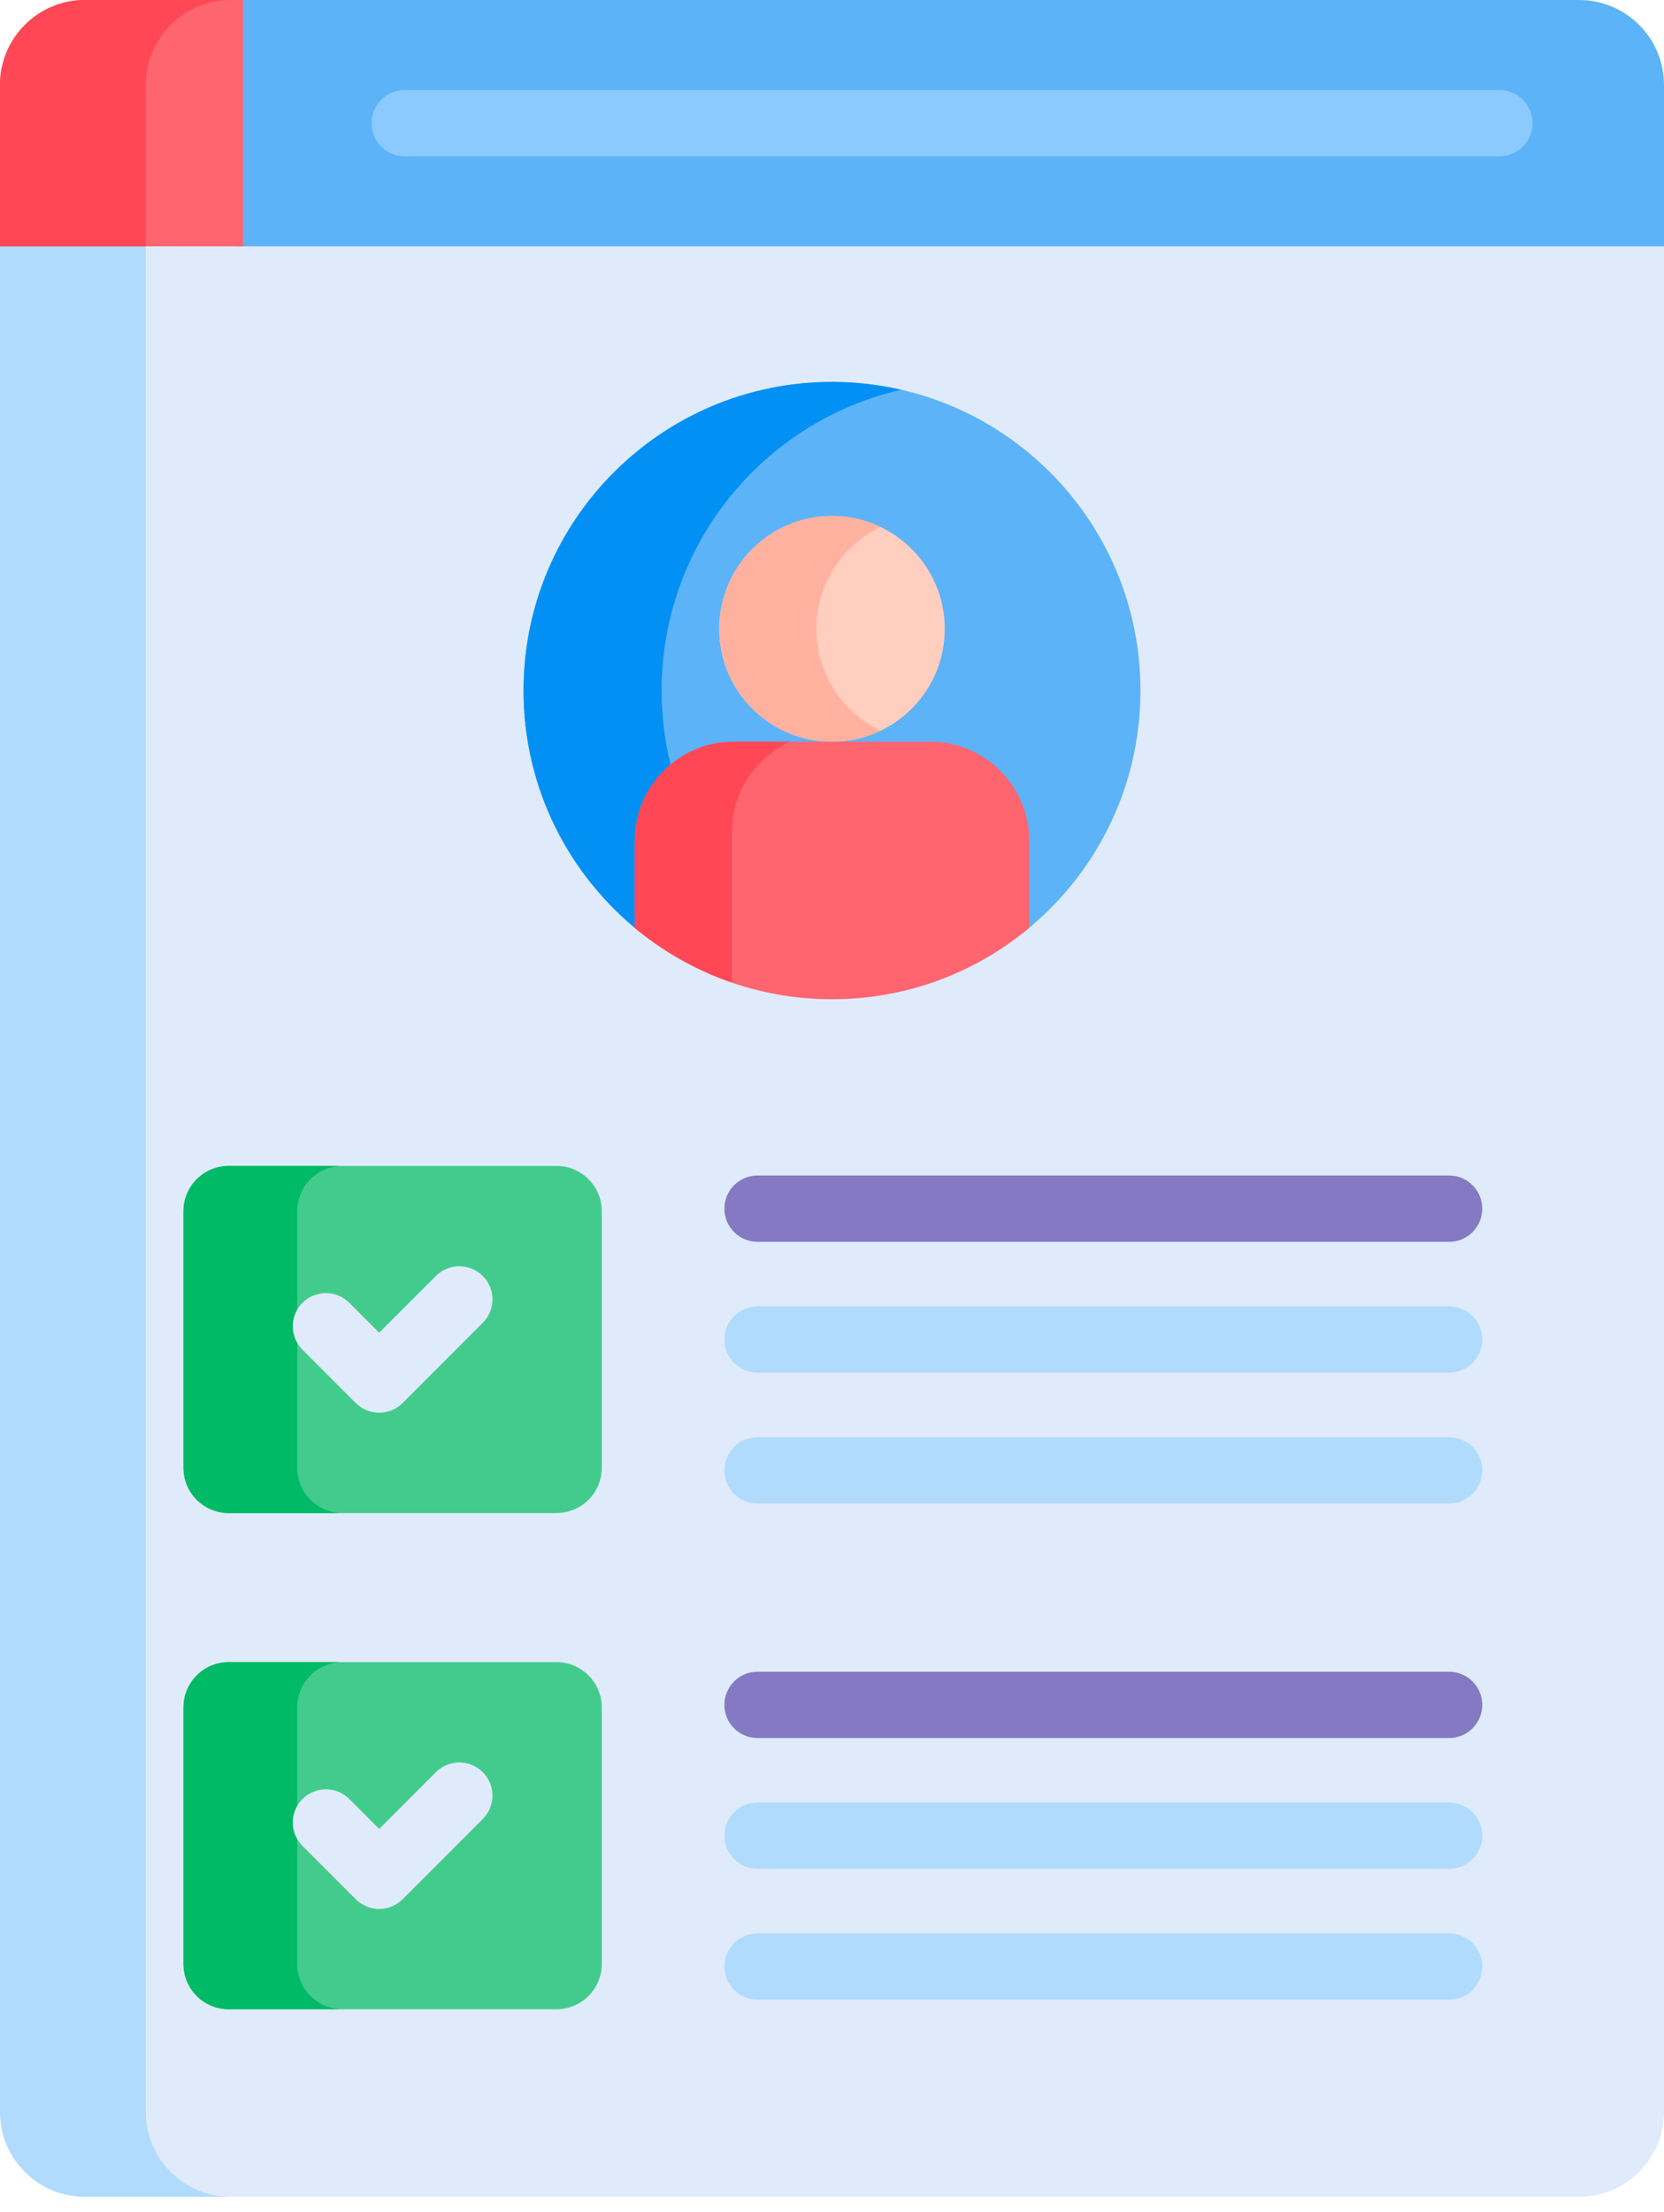 <svg width="70" height="93" viewBox="0 0 70 93" fill="none" xmlns="http://www.w3.org/2000/svg">
<path d="M0 9.983V88.777C0 90.75 1.6 92.349 3.572 92.349H66.427C68.4 92.349 70 90.75 70 88.777V9.983H0Z" fill="#DFEBFA"/>
<path d="M6.132 88.777V9.983H0V88.777C0 90.75 1.6 92.349 3.572 92.349H9.704C7.731 92.349 6.132 90.75 6.132 88.777Z" fill="#B1DBFC"/>
<path d="M66.428 0H9.855V10.354H70V3.572C70 1.599 68.4 0 66.428 0V0Z" fill="#5CB3F8"/>
<path d="M10.226 0H3.573C1.6 0 0 1.599 0 3.572V10.354H10.226V0H10.226Z" fill="#FF656F"/>
<path d="M9.704 0H3.573C1.6 0 0 1.599 0 3.572V10.354H6.132V3.572C6.132 1.599 7.731 0 9.704 0V0Z" fill="#FF4756"/>
<path d="M63.078 6.571H17.025C16.255 6.571 15.631 5.947 15.631 5.177C15.631 4.408 16.255 3.784 17.025 3.784H63.078C63.847 3.784 64.471 4.408 64.471 5.177C64.471 5.947 63.847 6.571 63.078 6.571Z" fill="#8BCAFF"/>
<path d="M35 16.055C27.833 16.055 22.024 21.865 22.024 29.031C22.024 33.158 23.953 36.832 26.955 39.209V35.914C26.955 33.491 28.767 31.509 30.981 31.509H39.019C41.233 31.509 43.044 33.491 43.044 35.914V39.209C46.047 36.832 47.976 33.158 47.976 29.031C47.976 21.865 42.166 16.055 35 16.055Z" fill="#5CB3F8"/>
<path d="M27.831 29.031C27.831 22.863 32.135 17.704 37.903 16.385C36.969 16.172 35.998 16.055 35 16.055C27.833 16.055 22.024 21.865 22.024 29.031C22.024 33.158 23.953 36.832 26.955 39.209V35.914C26.955 34.599 27.489 33.415 28.331 32.606C28.006 31.47 27.831 30.271 27.831 29.031Z" fill="#0290F4"/>
<path d="M35 31.18C37.62 31.18 39.744 29.056 39.744 26.436C39.744 23.816 37.62 21.691 35 21.691C32.38 21.691 30.256 23.816 30.256 26.436C30.256 29.056 32.38 31.18 35 31.18Z" fill="#FFCEBE"/>
<path d="M34.344 26.436C34.344 24.547 35.447 22.917 37.044 22.153C36.425 21.857 35.732 21.691 35 21.691C32.38 21.691 30.256 23.815 30.256 26.436C30.256 29.056 32.38 31.18 35 31.18C35.732 31.18 36.425 31.014 37.044 30.718C35.447 29.954 34.344 28.324 34.344 26.436Z" fill="#FFB1A0"/>
<path d="M39.145 31.18H30.856C28.572 31.18 26.704 33.048 26.704 35.332V39.008C28.953 40.88 31.845 42.007 35 42.007C38.155 42.007 41.047 40.88 43.296 39.008V35.332C43.296 33.048 41.428 31.18 39.145 31.18Z" fill="#FF656F"/>
<path d="M30.792 34.96C30.792 33.285 31.797 31.835 33.234 31.18H30.856C28.572 31.18 26.704 33.048 26.704 35.332V39.008C27.903 40.005 29.285 40.789 30.792 41.306V34.96Z" fill="#FF4756"/>
<path d="M23.411 49.014H9.622C8.57 49.014 7.718 49.866 7.718 50.918V61.702C7.718 62.754 8.57 63.606 9.622 63.606H23.411C24.462 63.606 25.315 62.754 25.315 61.702V50.918C25.315 49.866 24.463 49.014 23.411 49.014Z" fill="#43CB8E"/>
<path d="M23.411 69.873H9.622C8.57 69.873 7.718 70.726 7.718 71.777V82.561C7.718 83.613 8.57 84.465 9.622 84.465H23.411C24.462 84.465 25.315 83.613 25.315 82.561V71.777C25.315 70.725 24.463 69.873 23.411 69.873Z" fill="#43CB8E"/>
<path d="M12.502 61.702V50.918C12.502 49.866 13.354 49.014 14.406 49.014H9.622C8.57 49.014 7.718 49.866 7.718 50.918V61.702C7.718 62.754 8.57 63.606 9.622 63.606H14.406C13.355 63.606 12.502 62.754 12.502 61.702Z" fill="#00BA66"/>
<path d="M12.502 82.561V71.777C12.502 70.726 13.354 69.873 14.406 69.873H9.622C8.57 69.873 7.718 70.726 7.718 71.777V82.561C7.718 83.613 8.57 84.465 9.622 84.465H14.406C13.355 84.465 12.502 83.613 12.502 82.561Z" fill="#00BA66"/>
<path d="M60.96 52.204H31.867C31.098 52.204 30.474 51.58 30.474 50.81C30.474 50.04 31.098 49.416 31.867 49.416H60.96C61.73 49.416 62.354 50.04 62.354 50.81C62.354 51.58 61.73 52.204 60.96 52.204Z" fill="#8479C2"/>
<path d="M60.96 57.704H31.867C31.098 57.704 30.474 57.08 30.474 56.31C30.474 55.54 31.098 54.916 31.867 54.916H60.96C61.73 54.916 62.354 55.54 62.354 56.31C62.354 57.08 61.73 57.704 60.96 57.704Z" fill="#B1DBFC"/>
<path d="M60.96 63.204H31.867C31.098 63.204 30.474 62.58 30.474 61.81C30.474 61.04 31.098 60.416 31.867 60.416H60.96C61.73 60.416 62.354 61.04 62.354 61.81C62.354 62.58 61.73 63.204 60.96 63.204Z" fill="#B1DBFC"/>
<path d="M60.96 73.063H31.867C31.098 73.063 30.474 72.439 30.474 71.669C30.474 70.9 31.098 70.276 31.867 70.276H60.96C61.73 70.276 62.354 70.9 62.354 71.669C62.354 72.439 61.73 73.063 60.96 73.063Z" fill="#8479C2"/>
<path d="M60.96 78.562H31.867C31.098 78.562 30.474 77.939 30.474 77.169C30.474 76.399 31.098 75.775 31.867 75.775H60.96C61.73 75.775 62.354 76.399 62.354 77.169C62.354 77.939 61.73 78.562 60.96 78.562Z" fill="#B1DBFC"/>
<path d="M60.96 84.063H31.867C31.098 84.063 30.474 83.439 30.474 82.669C30.474 81.9 31.098 81.276 31.867 81.276H60.96C61.73 81.276 62.354 81.9 62.354 82.669C62.354 83.439 61.73 84.063 60.96 84.063Z" fill="#B1DBFC"/>
<path d="M15.952 59.389C15.595 59.389 15.238 59.253 14.966 58.981L12.724 56.739C12.18 56.195 12.18 55.312 12.724 54.768C13.269 54.224 14.151 54.224 14.695 54.768L15.952 56.024L18.337 53.639C18.882 53.094 19.764 53.094 20.308 53.639C20.853 54.183 20.853 55.065 20.308 55.609L16.937 58.981C16.665 59.253 16.308 59.389 15.952 59.389Z" fill="#DFEBFA"/>
<path d="M15.952 80.248C15.595 80.248 15.238 80.112 14.966 79.84L12.724 77.598C12.18 77.054 12.18 76.172 12.724 75.627C13.269 75.083 14.151 75.083 14.695 75.627L15.952 76.884L18.337 74.498C18.882 73.954 19.764 73.954 20.308 74.498C20.853 75.042 20.853 75.924 20.308 76.469L16.937 79.84C16.665 80.112 16.308 80.248 15.952 80.248Z" fill="#DFEBFA"/>
</svg>
